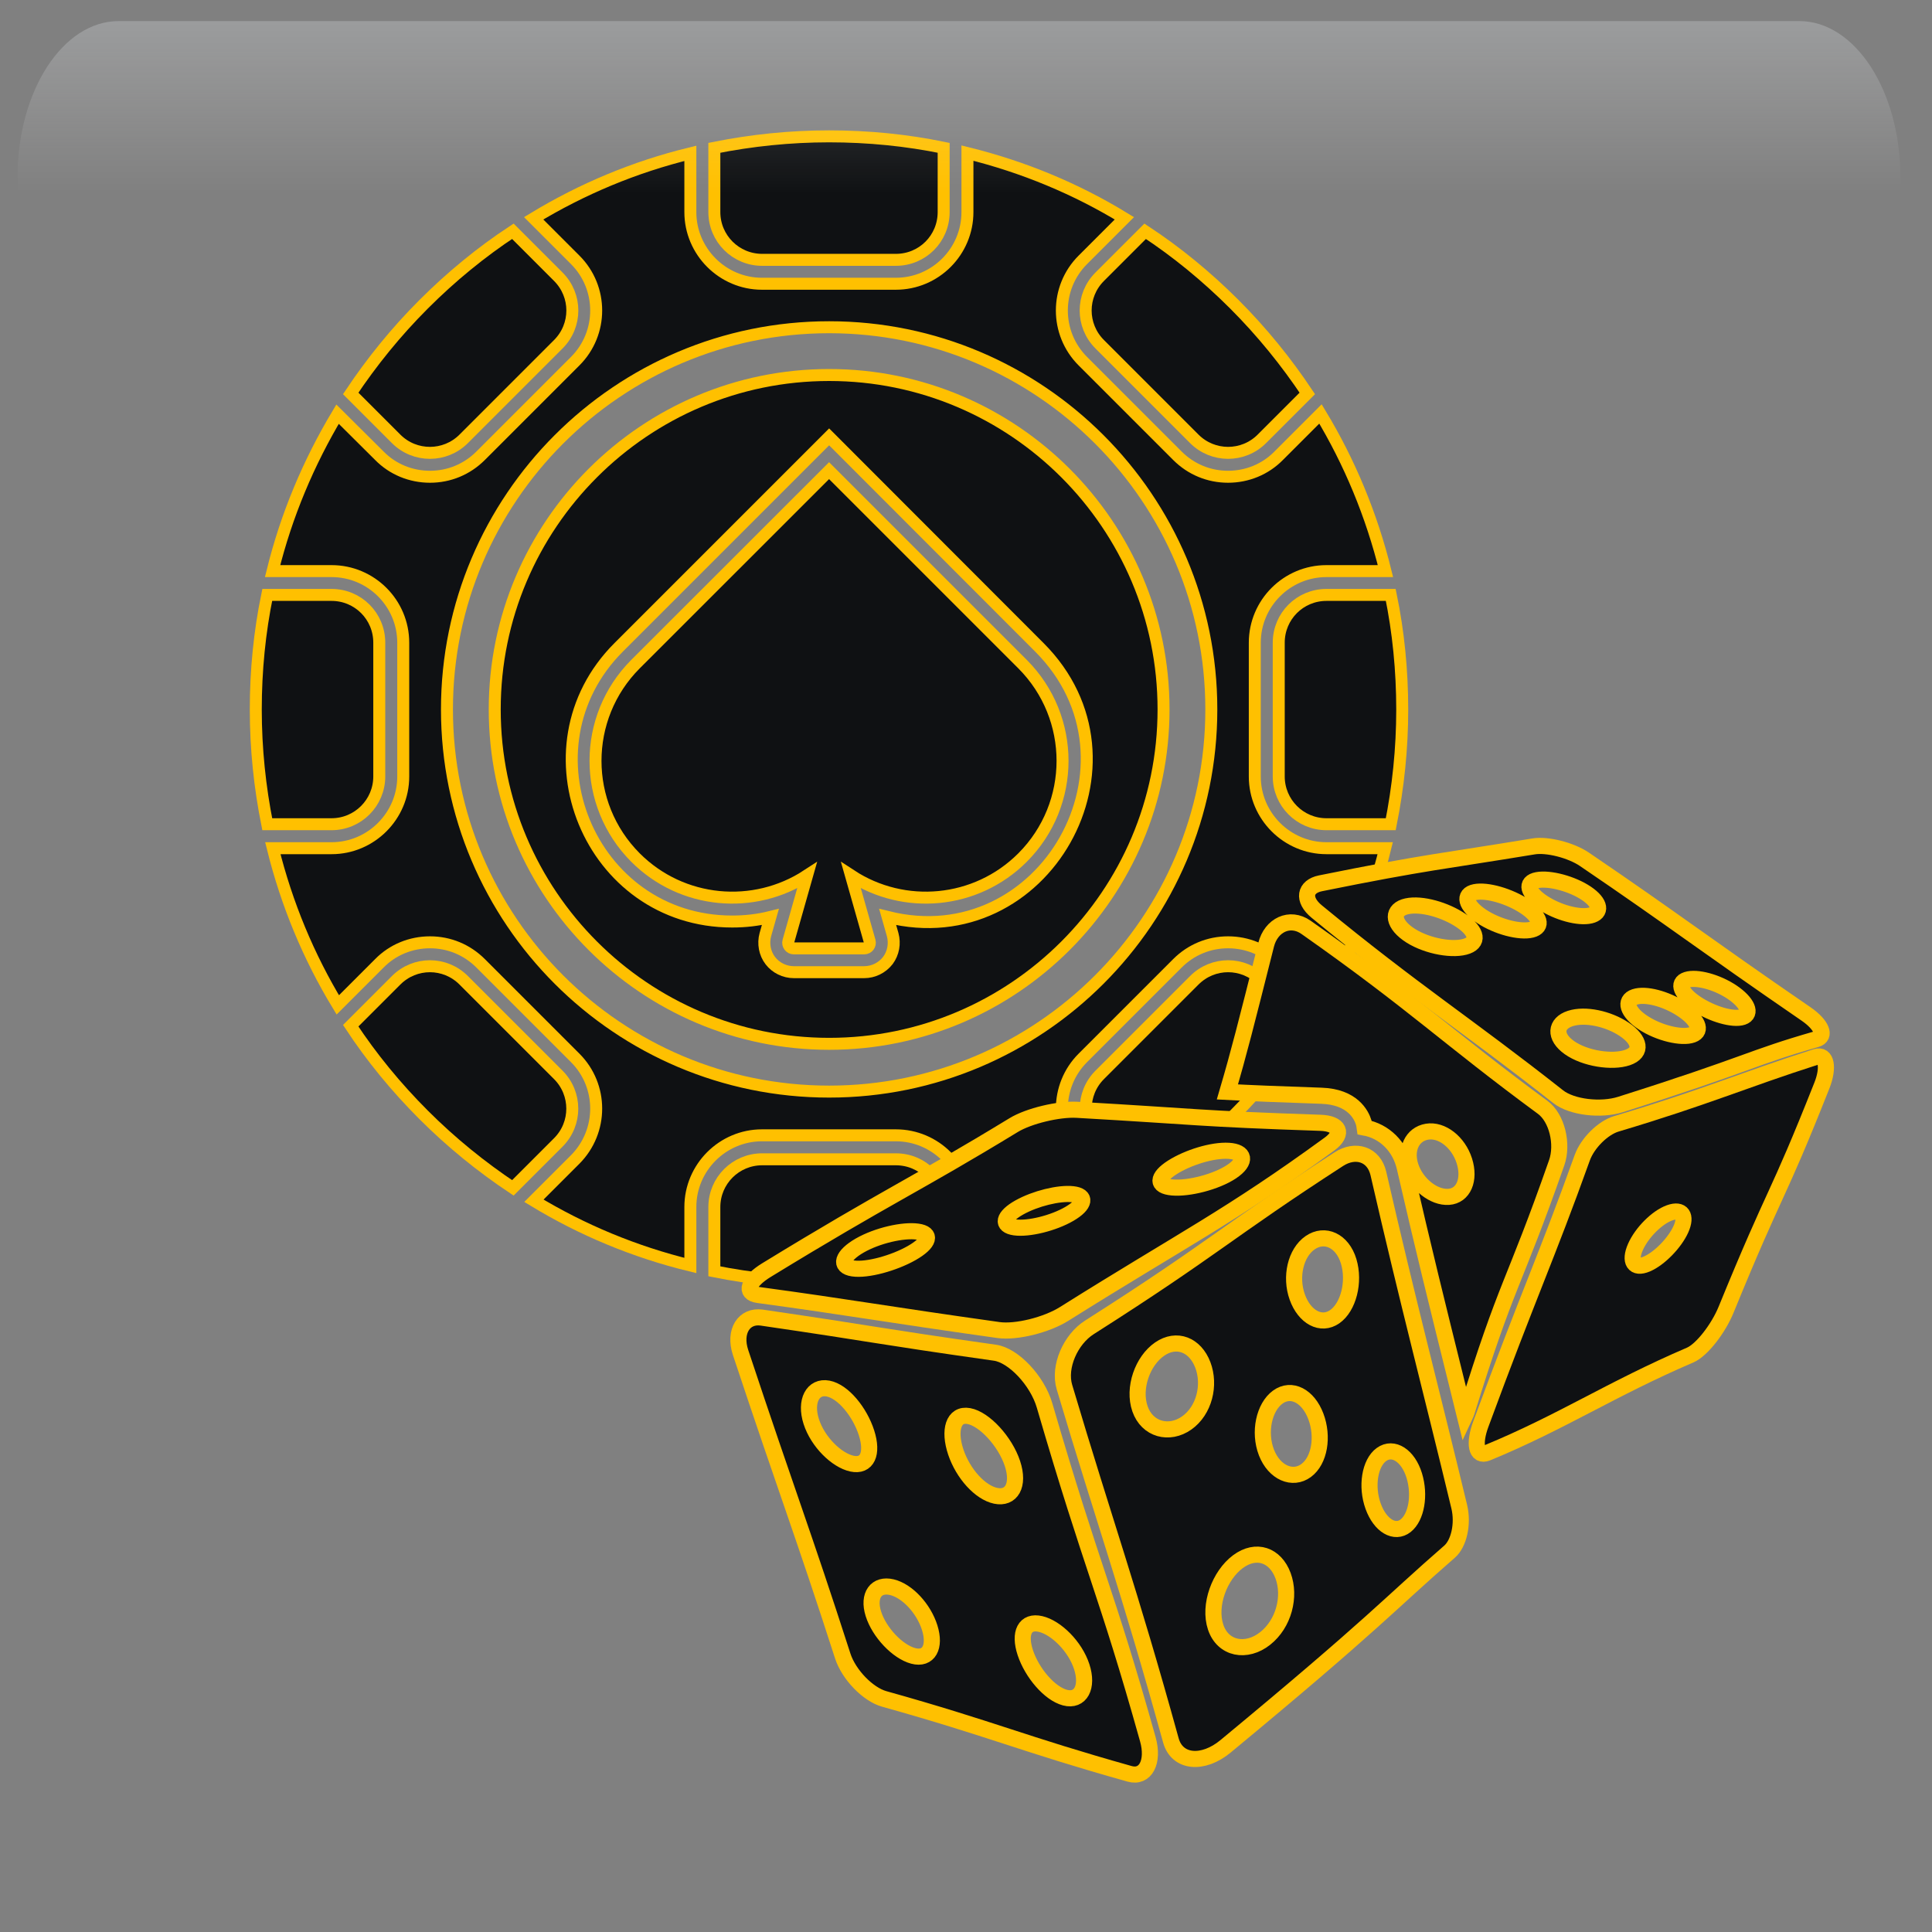 <svg width="550" height="550" xmlns="http://www.w3.org/2000/svg" xmlns:xlink="http://www.w3.org/1999/xlink" overflow="hidden"><rect width="100%" height="100%" fill="#808080" stroke="none"/><defs><clipPath id="clip0"><rect x="2451" y="40" width="550" height="550"/></clipPath><radialGradient cx="762000" cy="762000" r="1.07763e+06" gradientUnits="userSpaceOnUse" spreadMethod="pad" id="fill1" gradientTransform="matrix(0 0 0 0 2451 40)"><stop offset="0" stop-color="#FFC000"/><stop offset="0.17" stop-color="#FFC000"/><stop offset="0.33" stop-color="#F68D00"/><stop offset="1" stop-color="#0F1113"/></radialGradient><radialGradient cx="374073" cy="432261" r="571647" fx="374073" fy="432262" gradientUnits="userSpaceOnUse" spreadMethod="pad" id="fill2" gradientTransform="matrix(0 0 0 0 2471 60)"><stop offset="0" stop-color="#FFFF00"/><stop offset="0.54" stop-color="#F68D00" stop-opacity="0"/><stop offset="1" stop-color="#F68D00" stop-opacity="0"/></radialGradient><radialGradient cx="94210.5" cy="102524" r="139236" gradientUnits="userSpaceOnUse" spreadMethod="pad" id="fill3" gradientTransform="matrix(0 0 0 0 2490 168)"><stop offset="0" stop-color="#FFFF00"/><stop offset="0.54" stop-color="#F68D00" stop-opacity="0"/><stop offset="1" stop-color="#F68D00" stop-opacity="0"/></radialGradient><radialGradient cx="110836" cy="120534" r="163748" gradientUnits="userSpaceOnUse" spreadMethod="pad" id="fill4" gradientTransform="matrix(0 0 0 0 2519 214)"><stop offset="0" stop-color="#FFFF00"/><stop offset="0.54" stop-color="#F68D00" stop-opacity="0"/><stop offset="1" stop-color="#F68D00" stop-opacity="0"/></radialGradient><radialGradient cx="292331" cy="278476" r="403740" gradientUnits="userSpaceOnUse" spreadMethod="pad" id="fill5" gradientTransform="matrix(0 0 0 0 2740 345)"><stop offset="0" stop-color="#FFFF00"/><stop offset="0.54" stop-color="#F68D00" stop-opacity="0"/><stop offset="1" stop-color="#F68D00" stop-opacity="0"/></radialGradient><radialGradient cx="72043.5" cy="77585.5" r="105876" fx="72043.5" fy="77585.5" gradientUnits="userSpaceOnUse" spreadMethod="pad" id="fill6" gradientTransform="matrix(0 0 0 0 2885 473)"><stop offset="0" stop-color="#FFFF00"/><stop offset="0.54" stop-color="#F68D00" stop-opacity="0"/><stop offset="1" stop-color="#F68D00" stop-opacity="0"/></radialGradient><radialGradient cx="77585.5" cy="83127" r="113708" gradientUnits="userSpaceOnUse" spreadMethod="pad" id="fill7" gradientTransform="matrix(0 0 0 0 2869 390)"><stop offset="0" stop-color="#FFFF00"/><stop offset="0.54" stop-color="#F68D00" stop-opacity="0"/><stop offset="1" stop-color="#F68D00" stop-opacity="0"/></radialGradient><clipPath id="clip8"><rect x="2516" y="71" width="341" height="342"/></clipPath><clipPath id="clip9"><rect x="2516" y="71" width="341" height="342"/></clipPath><clipPath id="clip10"><rect x="2516" y="71" width="341" height="342"/></clipPath><clipPath id="clip11"><rect x="2644" y="240" width="344" height="346"/></clipPath><clipPath id="clip12"><rect x="2644" y="240" width="344" height="346"/></clipPath><clipPath id="clip13"><rect x="2644" y="240" width="344" height="346"/></clipPath><linearGradient x1="2724" y1="46" x2="2724" y2="200" gradientUnits="userSpaceOnUse" spreadMethod="reflect" id="fill14"><stop offset="0" stop-color="#F5FAFF" stop-opacity="0.231"/><stop offset="0.32" stop-color="#FFFFFF" stop-opacity="0"/><stop offset="1" stop-color="#FFFFFF" stop-opacity="0"/></linearGradient></defs><g clip-path="url(#clip0)" transform="translate(-2451 -40)"><rect x="2451" y="40" width="550" height="550" fill="url(#fill1)"/><path d="M2471 216C2471 129.844 2531.44 60 2606 60 2680.56 60 2741 129.844 2741 216 2741 302.156 2680.56 372 2606 372 2531.44 372 2471 302.156 2471 216Z" fill="url(#fill2)" fill-rule="evenodd"/><path d="M2490 205C2490 184.566 2505.22 168 2524 168 2542.78 168 2558 184.566 2558 205 2558 225.435 2542.78 242 2524 242 2505.22 242 2490 225.435 2490 205Z" fill="url(#fill3)" fill-rule="evenodd"/><path d="M2519 257.5C2519 233.476 2536.91 214 2559 214 2581.09 214 2599 233.476 2599 257.5 2599 281.525 2581.09 301 2559 301 2536.91 301 2519 281.525 2519 257.5Z" fill="url(#fill4)" fill-rule="evenodd"/><path d="M2740 445.5C2740 389.995 2787.23 345 2845.5 345 2903.77 345 2951 389.995 2951 445.5 2951 501.005 2903.77 546 2845.5 546 2787.23 546 2740 501.005 2740 445.5Z" fill="url(#fill5)" fill-rule="evenodd"/><path d="M2885 501C2885 485.536 2896.64 473 2911 473 2925.36 473 2937 485.536 2937 501 2937 516.464 2925.36 529 2911 529 2896.64 529 2885 516.464 2885 501Z" fill="url(#fill6)" fill-rule="evenodd"/><path d="M2869 420C2869 403.432 2881.54 390 2897 390 2912.46 390 2925 403.432 2925 420 2925 436.569 2912.46 450 2897 450 2881.54 450 2869 436.569 2869 420Z" fill="url(#fill7)" fill-rule="evenodd"/><g clip-path="url(#clip8)"><g clip-path="url(#clip9)"><g clip-path="url(#clip10)"><path d="M170.039 74.756C117.543 74.756 74.839 117.459 74.839 169.956 74.839 222.452 117.543 265.156 170.039 265.156 222.535 265.156 265.239 222.452 265.239 169.956 265.239 117.459 222.534 74.756 170.039 74.756ZM186.698 229.048 188.126 234.08C188.806 236.595 188.33 239.316 186.766 241.424 185.134 243.531 182.618 244.756 180.034 244.756L159.974 244.756C157.39 244.756 154.874 243.531 153.31 241.492 151.678 239.383 151.202 236.595 151.882 234.08L153.31 229.048C149.774 229.931 146.17 230.339 142.43 230.339 101.835 230.339 81.535 180.87 110.13 152.275L170.039 92.366 229.879 152.275C262.513 184.91 231.233 240.171 186.698 229.048Z" stroke="#FFC000" stroke-width="3.409" fill="#0F1113" transform="matrix(1 0 0 1 2517 72)"/><path d="M291.214 189.063 291.214 150.983C291.214 139.695 300.394 130.583 311.614 130.583L328.41 130.583C324.466 114.603 318.21 99.576 309.914 85.839L298.014 97.739C294.206 101.616 289.039 103.723 283.598 103.723 278.158 103.723 273.058 101.616 269.182 97.739L242.254 70.811C234.298 62.855 234.298 49.934 242.254 41.979L254.086 30.147C240.418 21.782 225.39 15.526 209.41 11.582L209.41 28.379C209.41 39.598 200.298 48.779 189.01 48.779L150.93 48.779C139.71 48.779 130.53 39.598 130.53 28.379L130.53 11.651C114.618 15.526 99.59 21.851 85.922 30.148L97.755 41.98C105.711 49.935 105.711 62.855 97.755 70.812L70.827 97.74C66.951 101.616 61.851 103.724 56.411 103.724 50.971 103.724 45.803 101.616 41.995 97.74L30.095 85.908C21.867 99.644 15.543 114.604 11.599 130.583L28.395 130.583C39.615 130.583 48.795 139.695 48.795 150.983L48.795 189.063C48.795 200.283 39.615 209.463 28.395 209.463L11.667 209.463C15.611 225.376 21.867 240.403 30.163 254.072L41.995 242.24C45.803 238.363 50.971 236.256 56.411 236.256 61.851 236.256 66.951 238.363 70.827 242.24L97.755 269.168C105.711 277.124 105.711 290.044 97.755 298.068L85.991 309.832C99.659 318.128 114.619 324.384 130.531 328.26L130.531 311.6C130.531 300.38 139.711 291.2 150.931 291.2L189.011 291.2C200.299 291.2 209.411 300.38 209.411 311.6L209.411 328.328C225.323 324.384 240.351 318.128 254.019 309.832L242.255 298.068C234.299 290.112 234.299 277.124 242.255 269.168L269.183 242.24C273.059 238.363 278.159 236.256 283.599 236.256 289.039 236.256 294.207 238.363 298.015 242.24L309.847 254.072C318.143 240.404 324.467 225.376 328.343 209.463L311.615 209.463C300.395 209.463 291.214 200.283 291.214 189.063ZM170.039 278.756C109.995 278.756 61.239 230 61.239 169.956 61.239 109.98 109.995 61.156 170.039 61.156 230.014 61.156 278.839 109.98 278.839 169.956 278.839 229.999 230.014 278.756 170.039 278.756Z" stroke="#FFC000" stroke-width="3.409" fill="#0F1113" transform="matrix(1 0 0 1 2517 72)"/><path d="M150.96 41.971 189.04 41.971C196.587 41.971 202.64 35.92 202.64 28.371L202.64 10.079C192.1 7.902 181.151 6.815 170 6.815 158.848 6.815 147.9 7.97 137.36 10.079L137.36 28.37C137.36 35.92 143.48 41.971 150.96 41.971Z" stroke="#FFC000" stroke-width="3.409" fill="#0F1113" transform="matrix(1 0 0 1 2517 72)"/><path d="M189.04 298.029 150.96 298.029C143.48 298.029 137.36 304.08 137.36 311.629L137.36 329.92C147.9 332.029 158.848 333.184 170 333.184 181.151 333.184 192.1 332.097 202.64 329.92L202.64 311.629C202.64 304.08 196.587 298.029 189.04 298.029Z" stroke="#FFC000" stroke-width="3.409" fill="#0F1113" transform="matrix(1 0 0 1 2517 72)"/><path d="M66.006 92.934 92.933 66.006C98.269 60.67 98.271 52.11 92.933 46.772L79.999 33.838C71.007 39.753 62.496 46.726 54.611 54.611 46.725 62.497 39.801 71.055 33.839 79.999L46.773 92.934C52.11 98.271 60.717 98.223 66.006 92.934Z" stroke="#FFC000" stroke-width="3.409" fill="#0F1113" transform="matrix(1 0 0 1 2517 72)"/><path d="M273.994 247.067 247.067 273.994C241.778 279.282 241.729 287.89 247.067 293.228L260.001 306.161C268.945 300.199 277.503 293.274 285.389 285.388 293.274 277.505 300.247 268.993 306.161 260.001L293.227 247.067C287.89 241.729 279.33 241.73 273.994 247.067Z" stroke="#FFC000" stroke-width="3.409" fill="#0F1113" transform="matrix(1 0 0 1 2517 72)"/><path d="M41.971 189.04 41.971 150.959C41.971 143.412 35.92 137.359 28.371 137.359L10.079 137.359C7.902 147.899 6.815 158.849 6.815 169.999 6.815 181.152 7.97 192.099 10.079 202.639L28.37 202.639C35.92 202.64 41.971 196.521 41.971 189.04Z" stroke="#FFC000" stroke-width="3.409" fill="#0F1113" transform="matrix(1 0 0 1 2517 72)"/><path d="M329.921 137.359 311.63 137.359C304.081 137.359 298.03 143.412 298.03 150.959L298.03 189.04C298.03 196.521 304.081 202.64 311.63 202.64L329.921 202.64C332.03 192.1 333.185 181.153 333.185 170 333.184 158.848 332.097 147.899 329.921 137.359Z" stroke="#FFC000" stroke-width="3.409" fill="#0F1113" transform="matrix(1 0 0 1 2517 72)"/><path d="M92.933 273.994 66.006 247.068C60.67 241.73 52.11 241.73 46.773 247.068L33.839 260.002C39.754 268.994 46.726 277.505 54.611 285.389 62.497 293.275 71.055 300.2 79.999 306.162L92.933 293.228C98.271 287.89 98.223 279.283 92.933 273.994Z" stroke="#FFC000" stroke-width="3.409" fill="#0F1113" transform="matrix(1 0 0 1 2517 72)"/><path d="M247.067 66.006 273.994 92.934C279.283 98.223 287.89 98.271 293.227 92.934L306.161 79.999C300.199 71.055 293.274 62.497 285.389 54.611 277.504 46.727 268.993 39.753 260.001 33.839L247.067 46.773C241.729 52.11 241.73 60.67 247.067 66.006Z" stroke="#FFC000" stroke-width="3.409" fill="#0F1113" transform="matrix(1 0 0 1 2517 72)"/><path d="M170.021 101.984 114.917 157.059C99.732 172.273 99.732 196.92 114.917 212.133 128.186 225.403 148.647 227.091 163.757 217.215L158.442 235.937C158.154 236.961 158.922 237.984 159.977 237.984L180.035 237.984C181.091 237.984 181.859 236.961 181.57 235.937L176.251 217.202C191.343 227.095 211.819 225.41 225.096 212.133 240.281 196.92 240.281 172.273 225.096 157.059L170.021 101.984Z" stroke="#FFC000" stroke-width="3.409" fill="#0F1113" transform="matrix(1 0 0 1 2517 72)"/></g></g></g><g clip-path="url(#clip11)"><g clip-path="url(#clip12)"><g clip-path="url(#clip13)"><path d="M323.924 99.894C303.139 106.554 292.751 111.287 267.133 118.934 263.321 120.07 258.925 124.425 257.432 128.594 247.387 156.627 242.214 167.363 228.55 204.436 226.514 209.953 227.219 213.896 230.384 212.592 251.656 203.827 265.523 194.463 288.148 184.759 291.516 183.314 296.215 177.153 298.378 171.855 312.919 136.265 312.438 141.422 325.671 107.978 327.639 103 327.02 98.903 323.924 99.894ZM285.516 148.928C283.783 152.787 279.417 157.304 275.795 158.842 272.176 160.38 270.752 158.123 272.575 153.991 274.402 149.857 278.757 145.539 282.283 144.27 285.812 142.994 287.254 145.065 285.516 148.928Z" stroke="#FFC000" stroke-width="4.587" fill="#0F1113" transform="matrix(1 0 0 1 2644 241)"/><path d="M181.838 58.494C209.678 81.397 224.357 90.53 250.559 111.191 254.46 114.27 262.788 115.181 268.285 113.437 305.224 101.741 305.056 100.297 324.096 94.827 326.93 94.015 325.596 90.709 321.165 87.665 291.419 67.238 284.378 61.528 258.093 43.654 254.181 40.994 247.415 39.316 243.59 39.952 217.862 44.204 213.153 44.342 182.912 50.461 178.412 51.373 177.693 55.085 181.838 58.494ZM287.181 77.926C290.037 77.028 295.812 78.563 300.126 81.476 304.44 84.397 305.812 87.613 303.091 88.522 300.37 89.43 294.443 87.713 289.992 84.782 285.54 81.858 284.319 78.821 287.181 77.926ZM272.358 82.814C275.413 81.779 281.247 83.317 285.743 86.265 290.236 89.206 291.798 92.484 288.791 93.564 285.788 94.648 279.3 93.124 274.759 90.131 270.215 87.142 269.311 83.847 272.358 82.814ZM270.277 100.07C265.919 101.552 258.196 100.362 253.782 97.242 249.369 94.122 249.775 90.338 254.006 88.955 258.244 87.569 264.825 88.993 269.355 92.013 273.889 95.033 274.636 98.587 270.277 100.07ZM244.625 49.546C248.158 48.882 254.594 50.602 258.633 53.334 262.675 56.062 263.026 58.862 259.723 59.626 256.417 60.393 250.432 58.772 246.159 55.938 241.887 53.107 241.089 50.21 244.625 49.546ZM226.895 52.962C230.366 52.274 236.727 54.152 241.085 57.035 245.444 59.918 246.335 62.832 243.008 63.661 239.685 64.493 233.208 62.842 228.708 59.815 224.209 56.784 223.428 53.65 226.895 52.962ZM207.508 57.001C211.697 56.086 218.485 58.029 223.012 61.122 227.542 64.214 228.175 67.441 223.961 68.545 219.75 69.643 212.241 68.074 207.728 64.792 203.221 61.514 203.321 57.916 207.508 57.001Z" stroke="#FFC000" stroke-width="4.587" fill="#0F1113" transform="matrix(1 0 0 1 2644 241)"/><path d="M199.399 133.087C198.127 127.538 192.867 125.914 188.113 128.996 156.166 149.678 152.898 154.122 117.118 176.881 111.79 180.27 108.288 188.054 110.025 193.882 121.693 233.098 128.339 251.089 140.324 294.443 142.11 300.903 149.499 301.43 155.877 296.153 198.722 260.69 202.117 255.991 219.671 240.714 222.286 238.44 223.607 232.878 222.413 227.907 214.398 194.559 207.962 170.407 199.399 133.087ZM144.838 204.085C139.853 207.604 133.585 205.973 131.532 200.063 129.478 194.153 132.268 186.403 137.122 183.059 141.979 179.709 147.242 181.842 149.423 187.573 151.601 193.307 149.826 200.559 144.838 204.085ZM167.163 265.437C161.835 269.655 155.147 268.437 153.07 262.217 150.995 255.998 154.181 247.467 159.403 243.583 164.631 239.692 170.08 241.687 172.261 247.573 174.446 253.466 172.502 261.22 167.163 265.437ZM178.835 217.621C175.003 220.459 169.778 218.278 167.531 212.496 165.282 206.699 166.857 199.565 170.751 196.73 174.638 193.899 179.403 196.407 181.591 202.2 183.778 207.982 182.664 214.787 178.835 217.621ZM186.978 173.83C183.101 176.537 178.367 173.999 176.307 168.25 174.246 162.502 175.811 155.65 179.97 152.774 184.126 149.901 189.159 152.158 190.937 158.078 192.712 163.995 190.848 171.123 186.978 173.83ZM207.164 233.338C204.102 235.753 199.933 233.404 197.903 227.786 195.873 222.169 196.923 215.488 200.28 213.06 203.634 210.631 207.872 213.404 209.602 219.032 211.336 224.663 210.218 230.927 207.164 233.338Z" stroke="#FFC000" stroke-width="4.587" fill="#0F1113" transform="matrix(1 0 0 1 2644 241)"/><path d="M22.8 167.648C49.791 171.315 57.844 172.942 91.277 177.641 96.251 178.34 104.903 176.21 109.949 173.039 143.864 151.752 157.039 145.433 185.474 124.69 189.706 121.607 188.189 118.814 182.925 118.639 147.545 117.452 148.305 116.912 113.565 114.934 108.398 114.641 99.853 116.681 95.597 119.275 67.015 136.688 60.018 139.255 25.177 160.583 19.993 163.758 18.782 167.101 22.8 167.648ZM140.758 131.318C145.189 128.508 152.161 126.334 156.771 126.613 161.377 126.891 162.02 129.605 157.597 132.55 153.176 135.488 145.371 137.452 140.751 137.046 136.131 136.64 136.331 134.129 140.758 131.318ZM97.163 142.746C101.71 140.194 108.487 138.522 112.405 138.969 116.324 139.416 115.99 141.907 111.439 144.559 106.894 147.211 99.811 148.955 95.893 148.408 91.972 147.865 92.622 145.292 97.163 142.746ZM51.751 153.575C56.76 150.706 64.101 149.041 68.219 149.616 72.34 150.187 71.635 152.818 66.54 155.715 61.445 158.611 53.857 160.693 49.815 160.094 45.779 159.495 46.743 156.448 51.751 153.575Z" stroke="#FFC000" stroke-width="4.587" fill="#0F1113" transform="matrix(1 0 0 1 2644 241)"/><path d="M246.177 114.242C218.846 94.122 209.874 84.847 178.811 63 174.188 59.749 168.849 62.371 167.445 67.94 161.611 91.074 159.709 98.621 156.413 109.846 162.97 110.193 170.854 110.524 183.18 110.936 192.021 111.236 194.535 116.344 195.21 118.529 195.309 118.855 195.423 119.378 195.505 119.994 201.092 121.023 205.523 125.329 206.906 131.367 212.165 154.301 216.531 171.866 221.151 190.469 222.103 194.315 223.07 198.195 224.037 202.117 224.209 201.746 224.394 201.384 224.522 200.975 236.084 163.479 237.714 165.557 250.16 129.998 252.014 124.703 250.246 117.235 246.177 114.242ZM219.406 139.719C215.182 140.008 210.311 136.145 208.615 131.212 206.916 126.279 209 121.879 213.228 121.17 217.456 120.458 222.165 124.125 223.868 129.478 225.564 134.834 223.631 139.43 219.406 139.719Z" stroke="#FFC000" stroke-width="4.587" fill="#0F1113" transform="matrix(1 0 0 1 2644 241)"/><path d="M104.363 199.093C102.299 192.017 95.498 184.835 90.272 184.095 55.167 179.121 57.493 179.007 23.849 174.095 18.844 173.366 15.817 177.992 17.826 184.036 31.307 224.677 35.432 234.825 46.911 270.429 48.621 275.73 54.08 281.351 58.704 282.644 89.76 291.34 97.902 295.355 128.57 303.972 133.135 305.255 135.56 300.515 133.764 294.12 121.714 251.151 118.226 246.665 104.363 199.093ZM49.529 215.664C45.195 214.735 39.821 209.51 37.947 203.686 36.072 197.855 38.432 193.476 42.725 194.291 47.025 195.103 51.769 200.951 53.678 206.895 55.58 212.833 53.867 216.599 49.529 215.664ZM66.977 270.398C62.543 269.225 57.303 263.727 55.632 258.406 53.963 253.084 56.498 249.792 60.891 250.838 65.284 251.88 69.959 256.93 71.665 262.375 73.375 267.818 71.411 271.567 66.977 270.398ZM90.441 224.821C86.024 223.889 81.191 218.567 79.103 212.392 77.022 206.211 78.404 201.309 82.818 202.127 87.238 202.943 93.131 209.317 95.216 215.612 97.293 221.9 94.861 225.757 90.441 224.821ZM110.18 282.276C105.759 281.11 100.785 275.21 98.893 269.513 96.998 263.82 98.821 260.281 103.231 261.319 107.648 262.358 113.049 267.652 114.944 273.466 116.843 279.283 114.597 283.439 110.18 282.276Z" stroke="#FFC000" stroke-width="4.587" fill="#0F1113" transform="matrix(1 0 0 1 2644 241)"/></g></g></g><path d="M2484.79 46 2963.21 46C2979.11 46 2992 65.864 2992 90.368L2992 200C2992 161.824 2971.92 130.876 2947.15 130.876L2500.85 130.876C2476.08 130.876 2456 161.824 2456 200L2456 90.368C2456 65.864 2468.89 46 2484.79 46Z" fill="url(#fill14)" fill-rule="evenodd"/></g></svg>